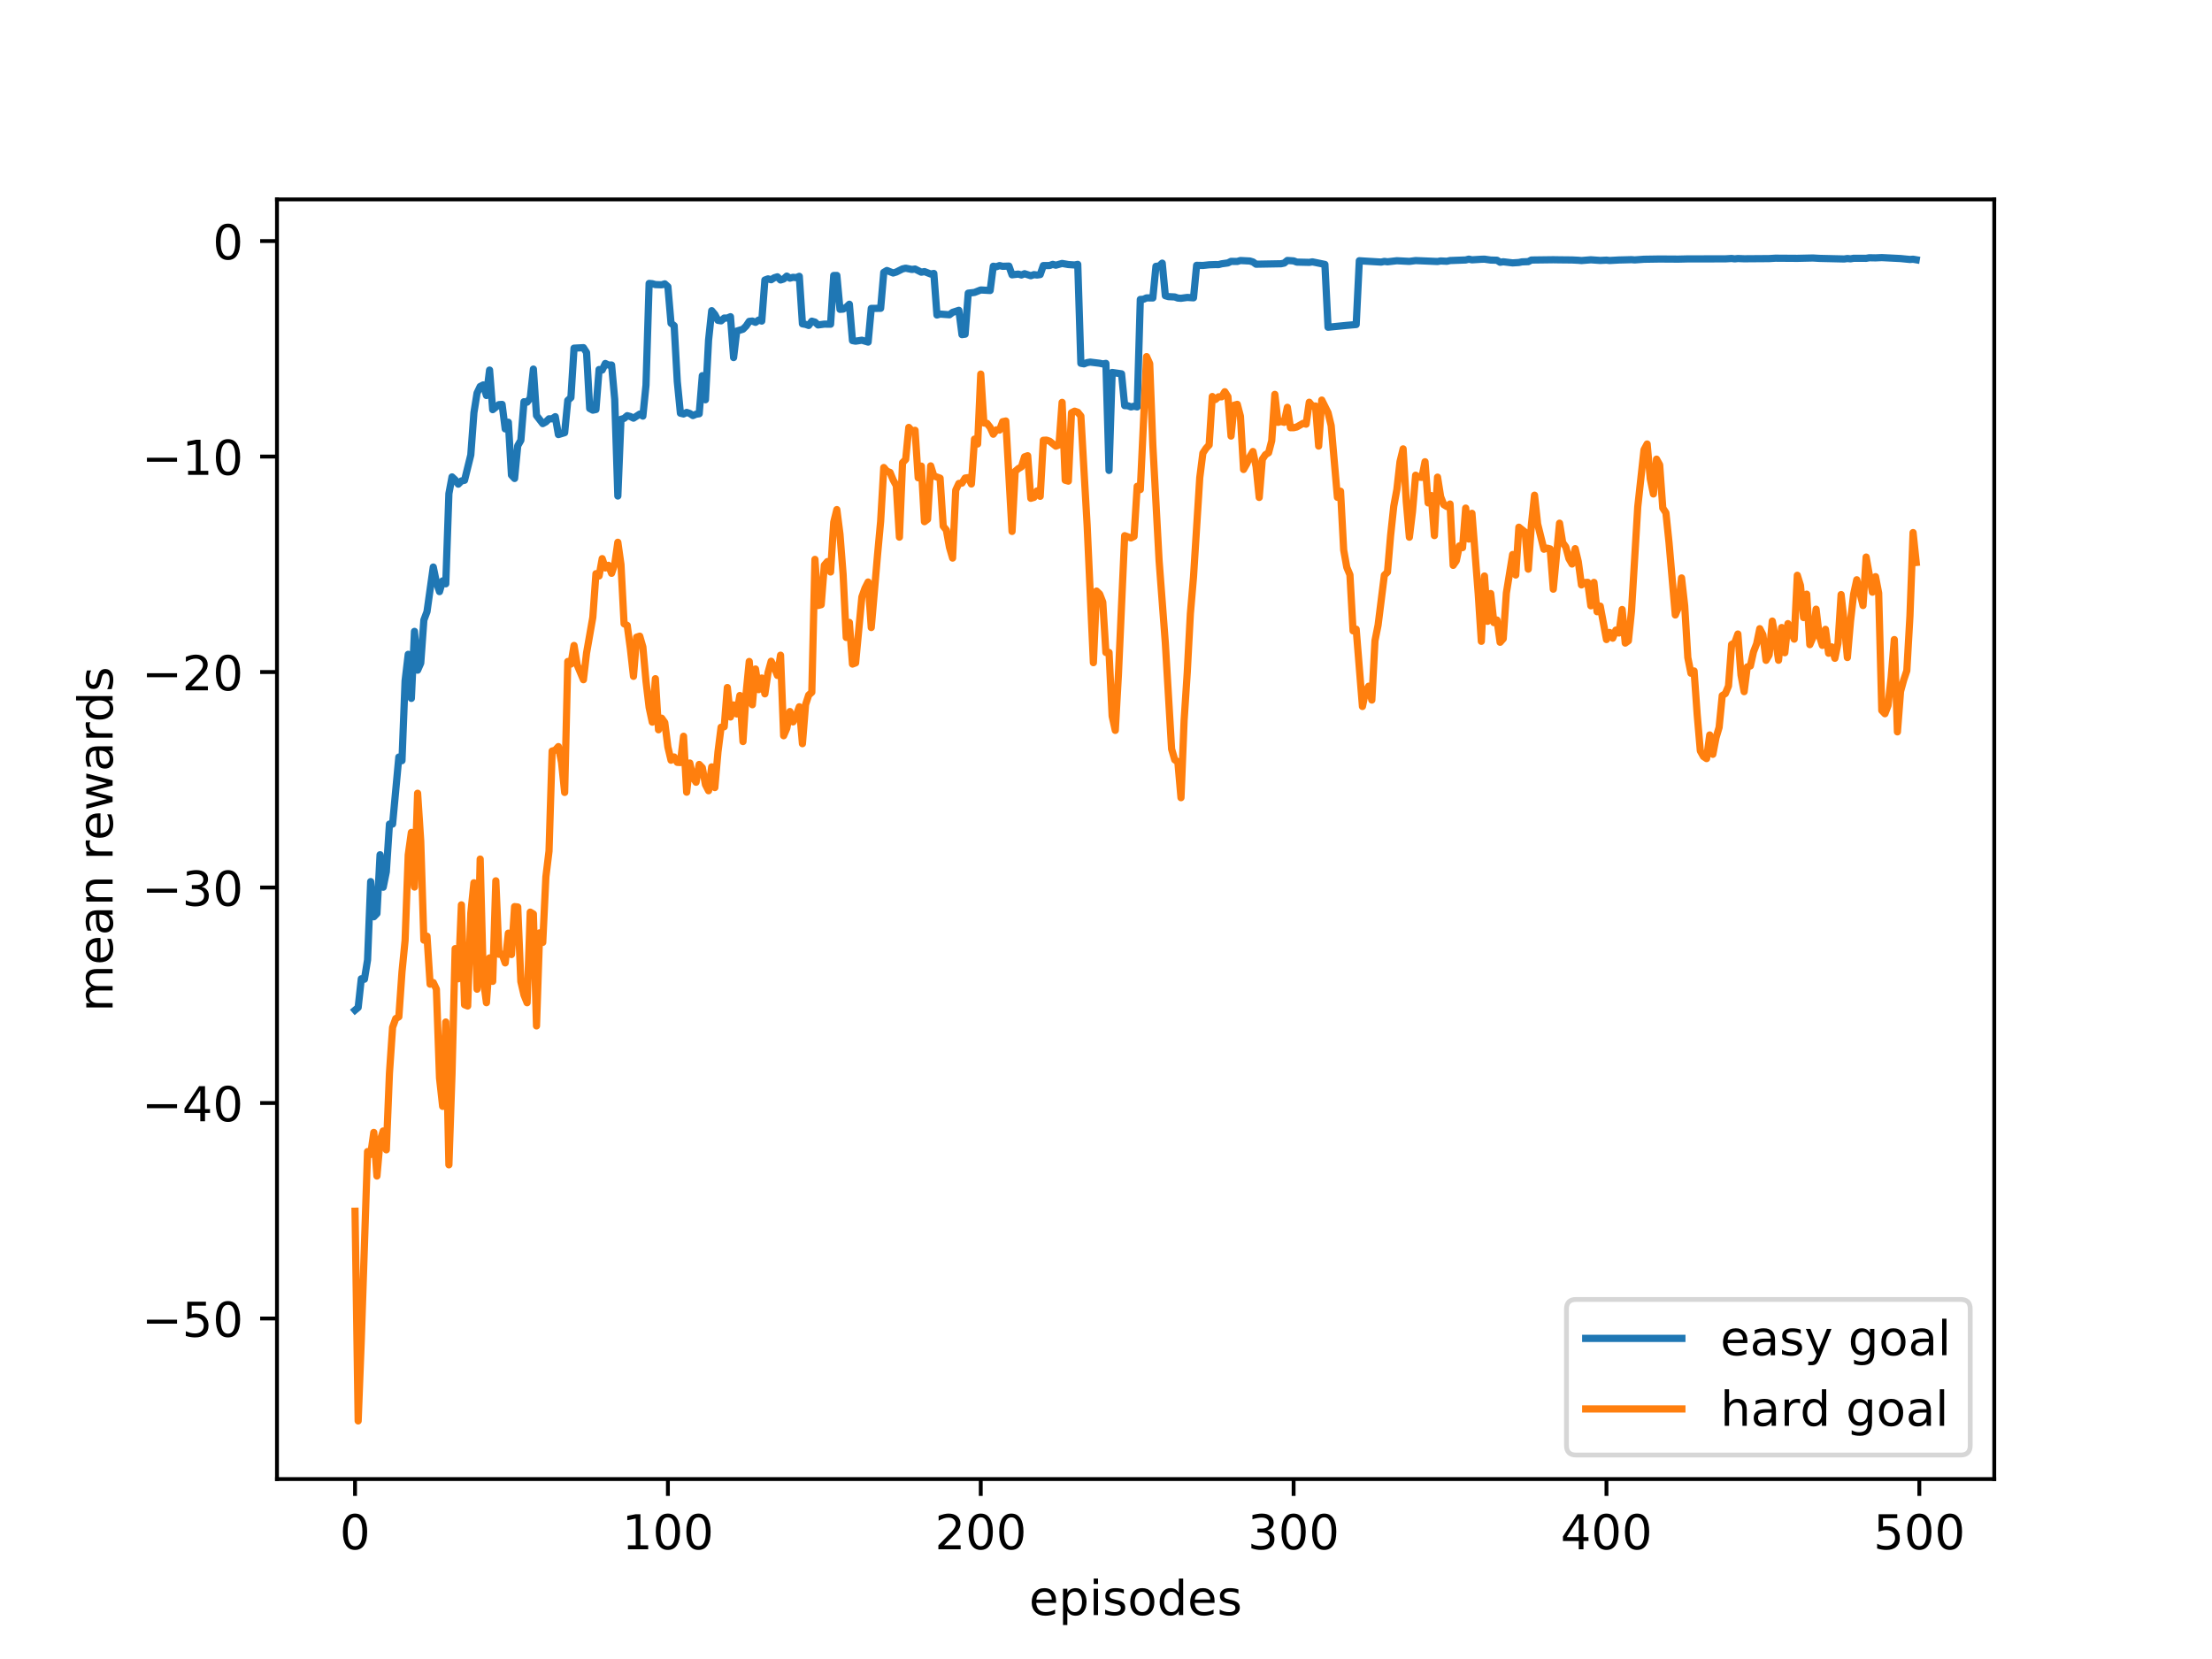 <?xml version="1.0" encoding="utf-8" standalone="no"?>
<!DOCTYPE svg PUBLIC "-//W3C//DTD SVG 1.1//EN"
  "http://www.w3.org/Graphics/SVG/1.1/DTD/svg11.dtd">
<!-- Created with matplotlib (http://matplotlib.org/) -->
<svg height="345pt" version="1.1" viewBox="0 0 460 345" width="460pt" xmlns="http://www.w3.org/2000/svg" xmlns:xlink="http://www.w3.org/1999/xlink">
 <defs>
  <style type="text/css">
*{stroke-linecap:butt;stroke-linejoin:round;}
  </style>
 </defs>
 <g id="figure_1">
  <g id="patch_1">
   <path d="M 0 345.6 
L 460.8 345.6 
L 460.8 0 
L 0 0 
z
" style="fill:#ffffff;"/>
  </g>
  <g id="axes_1">
   <g id="patch_2">
    <path d="M 57.6 307.584 
L 414.72 307.584 
L 414.72 41.472 
L 57.6 41.472 
z
" style="fill:#ffffff;"/>
   </g>
   <g id="matplotlib.axis_1">
    <g id="xtick_1">
     <g id="line2d_1">
      <defs>
       <path d="M 0 0 
L 0 3.5 
" id="mb057053751" style="stroke:#000000;stroke-width:0.8;"/>
      </defs>
      <g>
       <use style="stroke:#000000;stroke-width:0.8;" x="73.833" xlink:href="#mb057053751" y="307.584"/>
      </g>
     </g>
     <g id="text_1">
      <!-- 0 -->
      <defs>
       <path d="M 31.781 66.406 
Q 24.172 66.406 20.328 58.906 
Q 16.5 51.422 16.5 36.375 
Q 16.5 21.391 20.328 13.891 
Q 24.172 6.391 31.781 6.391 
Q 39.453 6.391 43.281 13.891 
Q 47.125 21.391 47.125 36.375 
Q 47.125 51.422 43.281 58.906 
Q 39.453 66.406 31.781 66.406 
z
M 31.781 74.219 
Q 44.047 74.219 50.516 64.516 
Q 56.984 54.828 56.984 36.375 
Q 56.984 17.969 50.516 8.266 
Q 44.047 -1.422 31.781 -1.422 
Q 19.531 -1.422 13.062 8.266 
Q 6.594 17.969 6.594 36.375 
Q 6.594 54.828 13.062 64.516 
Q 19.531 74.219 31.781 74.219 
z
" id="DejaVuSans-30"/>
      </defs>
      <g transform="translate(70.651 322.182)scale(0.1 -0.1)">
       <use xlink:href="#DejaVuSans-30"/>
      </g>
     </g>
    </g>
    <g id="xtick_2">
     <g id="line2d_2">
      <g>
       <use style="stroke:#000000;stroke-width:0.8;" x="138.894" xlink:href="#mb057053751" y="307.584"/>
      </g>
     </g>
     <g id="text_2">
      <!-- 100 -->
      <defs>
       <path d="M 12.406 8.297 
L 28.516 8.297 
L 28.516 63.922 
L 10.984 60.406 
L 10.984 69.391 
L 28.422 72.906 
L 38.281 72.906 
L 38.281 8.297 
L 54.391 8.297 
L 54.391 0 
L 12.406 0 
z
" id="DejaVuSans-31"/>
      </defs>
      <g transform="translate(129.35 322.182)scale(0.1 -0.1)">
       <use xlink:href="#DejaVuSans-31"/>
       <use x="63.623" xlink:href="#DejaVuSans-30"/>
       <use x="127.246" xlink:href="#DejaVuSans-30"/>
      </g>
     </g>
    </g>
    <g id="xtick_3">
     <g id="line2d_3">
      <g>
       <use style="stroke:#000000;stroke-width:0.8;" x="203.955" xlink:href="#mb057053751" y="307.584"/>
      </g>
     </g>
     <g id="text_3">
      <!-- 200 -->
      <defs>
       <path d="M 19.188 8.297 
L 53.609 8.297 
L 53.609 0 
L 7.328 0 
L 7.328 8.297 
Q 12.938 14.109 22.625 23.891 
Q 32.328 33.688 34.812 36.531 
Q 39.547 41.844 41.422 45.531 
Q 43.312 49.219 43.312 52.781 
Q 43.312 58.594 39.234 62.25 
Q 35.156 65.922 28.609 65.922 
Q 23.969 65.922 18.812 64.312 
Q 13.672 62.703 7.812 59.422 
L 7.812 69.391 
Q 13.766 71.781 18.938 73 
Q 24.125 74.219 28.422 74.219 
Q 39.75 74.219 46.484 68.547 
Q 53.219 62.891 53.219 53.422 
Q 53.219 48.922 51.531 44.891 
Q 49.859 40.875 45.406 35.406 
Q 44.188 33.984 37.641 27.219 
Q 31.109 20.453 19.188 8.297 
z
" id="DejaVuSans-32"/>
      </defs>
      <g transform="translate(194.411 322.182)scale(0.1 -0.1)">
       <use xlink:href="#DejaVuSans-32"/>
       <use x="63.623" xlink:href="#DejaVuSans-30"/>
       <use x="127.246" xlink:href="#DejaVuSans-30"/>
      </g>
     </g>
    </g>
    <g id="xtick_4">
     <g id="line2d_4">
      <g>
       <use style="stroke:#000000;stroke-width:0.8;" x="269.016" xlink:href="#mb057053751" y="307.584"/>
      </g>
     </g>
     <g id="text_4">
      <!-- 300 -->
      <defs>
       <path d="M 40.578 39.312 
Q 47.656 37.797 51.625 33 
Q 55.609 28.219 55.609 21.188 
Q 55.609 10.406 48.188 4.484 
Q 40.766 -1.422 27.094 -1.422 
Q 22.516 -1.422 17.656 -0.516 
Q 12.797 0.391 7.625 2.203 
L 7.625 11.719 
Q 11.719 9.328 16.594 8.109 
Q 21.484 6.891 26.812 6.891 
Q 36.078 6.891 40.938 10.547 
Q 45.797 14.203 45.797 21.188 
Q 45.797 27.641 41.281 31.266 
Q 36.766 34.906 28.719 34.906 
L 20.219 34.906 
L 20.219 43.016 
L 29.109 43.016 
Q 36.375 43.016 40.234 45.922 
Q 44.094 48.828 44.094 54.297 
Q 44.094 59.906 40.109 62.906 
Q 36.141 65.922 28.719 65.922 
Q 24.656 65.922 20.016 65.031 
Q 15.375 64.156 9.812 62.312 
L 9.812 71.094 
Q 15.438 72.656 20.344 73.438 
Q 25.25 74.219 29.594 74.219 
Q 40.828 74.219 47.359 69.109 
Q 53.906 64.016 53.906 55.328 
Q 53.906 49.266 50.438 45.094 
Q 46.969 40.922 40.578 39.312 
z
" id="DejaVuSans-33"/>
      </defs>
      <g transform="translate(259.472 322.182)scale(0.1 -0.1)">
       <use xlink:href="#DejaVuSans-33"/>
       <use x="63.623" xlink:href="#DejaVuSans-30"/>
       <use x="127.246" xlink:href="#DejaVuSans-30"/>
      </g>
     </g>
    </g>
    <g id="xtick_5">
     <g id="line2d_5">
      <g>
       <use style="stroke:#000000;stroke-width:0.8;" x="334.077" xlink:href="#mb057053751" y="307.584"/>
      </g>
     </g>
     <g id="text_5">
      <!-- 400 -->
      <defs>
       <path d="M 37.797 64.312 
L 12.891 25.391 
L 37.797 25.391 
z
M 35.203 72.906 
L 47.609 72.906 
L 47.609 25.391 
L 58.016 25.391 
L 58.016 17.188 
L 47.609 17.188 
L 47.609 0 
L 37.797 0 
L 37.797 17.188 
L 4.891 17.188 
L 4.891 26.703 
z
" id="DejaVuSans-34"/>
      </defs>
      <g transform="translate(324.533 322.182)scale(0.1 -0.1)">
       <use xlink:href="#DejaVuSans-34"/>
       <use x="63.623" xlink:href="#DejaVuSans-30"/>
       <use x="127.246" xlink:href="#DejaVuSans-30"/>
      </g>
     </g>
    </g>
    <g id="xtick_6">
     <g id="line2d_6">
      <g>
       <use style="stroke:#000000;stroke-width:0.8;" x="399.138" xlink:href="#mb057053751" y="307.584"/>
      </g>
     </g>
     <g id="text_6">
      <!-- 500 -->
      <defs>
       <path d="M 10.797 72.906 
L 49.516 72.906 
L 49.516 64.594 
L 19.828 64.594 
L 19.828 46.734 
Q 21.969 47.469 24.109 47.828 
Q 26.266 48.188 28.422 48.188 
Q 40.625 48.188 47.75 41.5 
Q 54.891 34.812 54.891 23.391 
Q 54.891 11.625 47.562 5.094 
Q 40.234 -1.422 26.906 -1.422 
Q 22.312 -1.422 17.547 -0.641 
Q 12.797 0.141 7.719 1.703 
L 7.719 11.625 
Q 12.109 9.234 16.797 8.062 
Q 21.484 6.891 26.703 6.891 
Q 35.156 6.891 40.078 11.328 
Q 45.016 15.766 45.016 23.391 
Q 45.016 31 40.078 35.438 
Q 35.156 39.891 26.703 39.891 
Q 22.75 39.891 18.812 39.016 
Q 14.891 38.141 10.797 36.281 
z
" id="DejaVuSans-35"/>
      </defs>
      <g transform="translate(389.594 322.182)scale(0.1 -0.1)">
       <use xlink:href="#DejaVuSans-35"/>
       <use x="63.623" xlink:href="#DejaVuSans-30"/>
       <use x="127.246" xlink:href="#DejaVuSans-30"/>
      </g>
     </g>
    </g>
    <g id="text_7">
     <!-- episodes -->
     <defs>
      <path d="M 56.203 29.594 
L 56.203 25.203 
L 14.891 25.203 
Q 15.484 15.922 20.484 11.062 
Q 25.484 6.203 34.422 6.203 
Q 39.594 6.203 44.453 7.469 
Q 49.312 8.734 54.109 11.281 
L 54.109 2.781 
Q 49.266 0.734 44.188 -0.344 
Q 39.109 -1.422 33.891 -1.422 
Q 20.797 -1.422 13.156 6.188 
Q 5.516 13.812 5.516 26.812 
Q 5.516 40.234 12.766 48.109 
Q 20.016 56 32.328 56 
Q 43.359 56 49.781 48.891 
Q 56.203 41.797 56.203 29.594 
z
M 47.219 32.234 
Q 47.125 39.594 43.094 43.984 
Q 39.062 48.391 32.422 48.391 
Q 24.906 48.391 20.391 44.141 
Q 15.875 39.891 15.188 32.172 
z
" id="DejaVuSans-65"/>
      <path d="M 18.109 8.203 
L 18.109 -20.797 
L 9.078 -20.797 
L 9.078 54.688 
L 18.109 54.688 
L 18.109 46.391 
Q 20.953 51.266 25.266 53.625 
Q 29.594 56 35.594 56 
Q 45.562 56 51.781 48.094 
Q 58.016 40.188 58.016 27.297 
Q 58.016 14.406 51.781 6.484 
Q 45.562 -1.422 35.594 -1.422 
Q 29.594 -1.422 25.266 0.953 
Q 20.953 3.328 18.109 8.203 
z
M 48.688 27.297 
Q 48.688 37.203 44.609 42.844 
Q 40.531 48.484 33.406 48.484 
Q 26.266 48.484 22.188 42.844 
Q 18.109 37.203 18.109 27.297 
Q 18.109 17.391 22.188 11.75 
Q 26.266 6.109 33.406 6.109 
Q 40.531 6.109 44.609 11.75 
Q 48.688 17.391 48.688 27.297 
z
" id="DejaVuSans-70"/>
      <path d="M 9.422 54.688 
L 18.406 54.688 
L 18.406 0 
L 9.422 0 
z
M 9.422 75.984 
L 18.406 75.984 
L 18.406 64.594 
L 9.422 64.594 
z
" id="DejaVuSans-69"/>
      <path d="M 44.281 53.078 
L 44.281 44.578 
Q 40.484 46.531 36.375 47.5 
Q 32.281 48.484 27.875 48.484 
Q 21.188 48.484 17.844 46.438 
Q 14.5 44.391 14.5 40.281 
Q 14.5 37.156 16.891 35.375 
Q 19.281 33.594 26.516 31.984 
L 29.594 31.297 
Q 39.156 29.25 43.188 25.516 
Q 47.219 21.781 47.219 15.094 
Q 47.219 7.469 41.188 3.016 
Q 35.156 -1.422 24.609 -1.422 
Q 20.219 -1.422 15.453 -0.562 
Q 10.688 0.297 5.422 2 
L 5.422 11.281 
Q 10.406 8.688 15.234 7.391 
Q 20.062 6.109 24.812 6.109 
Q 31.156 6.109 34.562 8.281 
Q 37.984 10.453 37.984 14.406 
Q 37.984 18.062 35.516 20.016 
Q 33.062 21.969 24.703 23.781 
L 21.578 24.516 
Q 13.234 26.266 9.516 29.906 
Q 5.812 33.547 5.812 39.891 
Q 5.812 47.609 11.281 51.797 
Q 16.75 56 26.812 56 
Q 31.781 56 36.172 55.266 
Q 40.578 54.547 44.281 53.078 
z
" id="DejaVuSans-73"/>
      <path d="M 30.609 48.391 
Q 23.391 48.391 19.188 42.75 
Q 14.984 37.109 14.984 27.297 
Q 14.984 17.484 19.156 11.844 
Q 23.344 6.203 30.609 6.203 
Q 37.797 6.203 41.984 11.859 
Q 46.188 17.531 46.188 27.297 
Q 46.188 37.016 41.984 42.703 
Q 37.797 48.391 30.609 48.391 
z
M 30.609 56 
Q 42.328 56 49.016 48.375 
Q 55.719 40.766 55.719 27.297 
Q 55.719 13.875 49.016 6.219 
Q 42.328 -1.422 30.609 -1.422 
Q 18.844 -1.422 12.172 6.219 
Q 5.516 13.875 5.516 27.297 
Q 5.516 40.766 12.172 48.375 
Q 18.844 56 30.609 56 
z
" id="DejaVuSans-6f"/>
      <path d="M 45.406 46.391 
L 45.406 75.984 
L 54.391 75.984 
L 54.391 0 
L 45.406 0 
L 45.406 8.203 
Q 42.578 3.328 38.25 0.953 
Q 33.938 -1.422 27.875 -1.422 
Q 17.969 -1.422 11.734 6.484 
Q 5.516 14.406 5.516 27.297 
Q 5.516 40.188 11.734 48.094 
Q 17.969 56 27.875 56 
Q 33.938 56 38.25 53.625 
Q 42.578 51.266 45.406 46.391 
z
M 14.797 27.297 
Q 14.797 17.391 18.875 11.75 
Q 22.953 6.109 30.078 6.109 
Q 37.203 6.109 41.297 11.75 
Q 45.406 17.391 45.406 27.297 
Q 45.406 37.203 41.297 42.844 
Q 37.203 48.484 30.078 48.484 
Q 22.953 48.484 18.875 42.844 
Q 14.797 37.203 14.797 27.297 
z
" id="DejaVuSans-64"/>
     </defs>
     <g transform="translate(214.001 335.861)scale(0.1 -0.1)">
      <use xlink:href="#DejaVuSans-65"/>
      <use x="61.523" xlink:href="#DejaVuSans-70"/>
      <use x="125" xlink:href="#DejaVuSans-69"/>
      <use x="152.783" xlink:href="#DejaVuSans-73"/>
      <use x="204.883" xlink:href="#DejaVuSans-6f"/>
      <use x="266.064" xlink:href="#DejaVuSans-64"/>
      <use x="329.541" xlink:href="#DejaVuSans-65"/>
      <use x="391.064" xlink:href="#DejaVuSans-73"/>
     </g>
    </g>
   </g>
   <g id="matplotlib.axis_2">
    <g id="ytick_1">
     <g id="line2d_7">
      <defs>
       <path d="M 0 0 
L -3.5 0 
" id="mfa47f1de83" style="stroke:#000000;stroke-width:0.8;"/>
      </defs>
      <g>
       <use style="stroke:#000000;stroke-width:0.8;" x="57.6" xlink:href="#mfa47f1de83" y="274.187"/>
      </g>
     </g>
     <g id="text_8">
      <!-- −50 -->
      <defs>
       <path d="M 10.594 35.5 
L 73.188 35.5 
L 73.188 27.203 
L 10.594 27.203 
z
" id="DejaVuSans-2212"/>
      </defs>
      <g transform="translate(29.495 277.986)scale(0.1 -0.1)">
       <use xlink:href="#DejaVuSans-2212"/>
       <use x="83.789" xlink:href="#DejaVuSans-35"/>
       <use x="147.412" xlink:href="#DejaVuSans-30"/>
      </g>
     </g>
    </g>
    <g id="ytick_2">
     <g id="line2d_8">
      <g>
       <use style="stroke:#000000;stroke-width:0.8;" x="57.6" xlink:href="#mfa47f1de83" y="229.376"/>
      </g>
     </g>
     <g id="text_9">
      <!-- −40 -->
      <g transform="translate(29.495 233.175)scale(0.1 -0.1)">
       <use xlink:href="#DejaVuSans-2212"/>
       <use x="83.789" xlink:href="#DejaVuSans-34"/>
       <use x="147.412" xlink:href="#DejaVuSans-30"/>
      </g>
     </g>
    </g>
    <g id="ytick_3">
     <g id="line2d_9">
      <g>
       <use style="stroke:#000000;stroke-width:0.8;" x="57.6" xlink:href="#mfa47f1de83" y="184.565"/>
      </g>
     </g>
     <g id="text_10">
      <!-- −30 -->
      <g transform="translate(29.495 188.364)scale(0.1 -0.1)">
       <use xlink:href="#DejaVuSans-2212"/>
       <use x="83.789" xlink:href="#DejaVuSans-33"/>
       <use x="147.412" xlink:href="#DejaVuSans-30"/>
      </g>
     </g>
    </g>
    <g id="ytick_4">
     <g id="line2d_10">
      <g>
       <use style="stroke:#000000;stroke-width:0.8;" x="57.6" xlink:href="#mfa47f1de83" y="139.754"/>
      </g>
     </g>
     <g id="text_11">
      <!-- −20 -->
      <g transform="translate(29.495 143.553)scale(0.1 -0.1)">
       <use xlink:href="#DejaVuSans-2212"/>
       <use x="83.789" xlink:href="#DejaVuSans-32"/>
       <use x="147.412" xlink:href="#DejaVuSans-30"/>
      </g>
     </g>
    </g>
    <g id="ytick_5">
     <g id="line2d_11">
      <g>
       <use style="stroke:#000000;stroke-width:0.8;" x="57.6" xlink:href="#mfa47f1de83" y="94.943"/>
      </g>
     </g>
     <g id="text_12">
      <!-- −10 -->
      <g transform="translate(29.495 98.742)scale(0.1 -0.1)">
       <use xlink:href="#DejaVuSans-2212"/>
       <use x="83.789" xlink:href="#DejaVuSans-31"/>
       <use x="147.412" xlink:href="#DejaVuSans-30"/>
      </g>
     </g>
    </g>
    <g id="ytick_6">
     <g id="line2d_12">
      <g>
       <use style="stroke:#000000;stroke-width:0.8;" x="57.6" xlink:href="#mfa47f1de83" y="50.132"/>
      </g>
     </g>
     <g id="text_13">
      <!-- 0 -->
      <g transform="translate(44.237 53.932)scale(0.1 -0.1)">
       <use xlink:href="#DejaVuSans-30"/>
      </g>
     </g>
    </g>
    <g id="text_14">
     <!-- mean rewards -->
     <defs>
      <path d="M 52 44.188 
Q 55.375 50.25 60.062 53.125 
Q 64.75 56 71.094 56 
Q 79.641 56 84.281 50.016 
Q 88.922 44.047 88.922 33.016 
L 88.922 0 
L 79.891 0 
L 79.891 32.719 
Q 79.891 40.578 77.094 44.375 
Q 74.312 48.188 68.609 48.188 
Q 61.625 48.188 57.562 43.547 
Q 53.516 38.922 53.516 30.906 
L 53.516 0 
L 44.484 0 
L 44.484 32.719 
Q 44.484 40.625 41.703 44.406 
Q 38.922 48.188 33.109 48.188 
Q 26.219 48.188 22.156 43.531 
Q 18.109 38.875 18.109 30.906 
L 18.109 0 
L 9.078 0 
L 9.078 54.688 
L 18.109 54.688 
L 18.109 46.188 
Q 21.188 51.219 25.484 53.609 
Q 29.781 56 35.688 56 
Q 41.656 56 45.828 52.969 
Q 50 49.953 52 44.188 
z
" id="DejaVuSans-6d"/>
      <path d="M 34.281 27.484 
Q 23.391 27.484 19.188 25 
Q 14.984 22.516 14.984 16.5 
Q 14.984 11.719 18.141 8.906 
Q 21.297 6.109 26.703 6.109 
Q 34.188 6.109 38.703 11.406 
Q 43.219 16.703 43.219 25.484 
L 43.219 27.484 
z
M 52.203 31.203 
L 52.203 0 
L 43.219 0 
L 43.219 8.297 
Q 40.141 3.328 35.547 0.953 
Q 30.953 -1.422 24.312 -1.422 
Q 15.922 -1.422 10.953 3.297 
Q 6 8.016 6 15.922 
Q 6 25.141 12.172 29.828 
Q 18.359 34.516 30.609 34.516 
L 43.219 34.516 
L 43.219 35.406 
Q 43.219 41.609 39.141 45 
Q 35.062 48.391 27.688 48.391 
Q 23 48.391 18.547 47.266 
Q 14.109 46.141 10.016 43.891 
L 10.016 52.203 
Q 14.938 54.109 19.578 55.047 
Q 24.219 56 28.609 56 
Q 40.484 56 46.344 49.844 
Q 52.203 43.703 52.203 31.203 
z
" id="DejaVuSans-61"/>
      <path d="M 54.891 33.016 
L 54.891 0 
L 45.906 0 
L 45.906 32.719 
Q 45.906 40.484 42.875 44.328 
Q 39.844 48.188 33.797 48.188 
Q 26.516 48.188 22.312 43.547 
Q 18.109 38.922 18.109 30.906 
L 18.109 0 
L 9.078 0 
L 9.078 54.688 
L 18.109 54.688 
L 18.109 46.188 
Q 21.344 51.125 25.703 53.562 
Q 30.078 56 35.797 56 
Q 45.219 56 50.047 50.172 
Q 54.891 44.344 54.891 33.016 
z
" id="DejaVuSans-6e"/>
      <path id="DejaVuSans-20"/>
      <path d="M 41.109 46.297 
Q 39.594 47.172 37.812 47.578 
Q 36.031 48 33.891 48 
Q 26.266 48 22.188 43.047 
Q 18.109 38.094 18.109 28.812 
L 18.109 0 
L 9.078 0 
L 9.078 54.688 
L 18.109 54.688 
L 18.109 46.188 
Q 20.953 51.172 25.484 53.578 
Q 30.031 56 36.531 56 
Q 37.453 56 38.578 55.875 
Q 39.703 55.766 41.062 55.516 
z
" id="DejaVuSans-72"/>
      <path d="M 4.203 54.688 
L 13.188 54.688 
L 24.422 12.016 
L 35.594 54.688 
L 46.188 54.688 
L 57.422 12.016 
L 68.609 54.688 
L 77.594 54.688 
L 63.281 0 
L 52.688 0 
L 40.922 44.828 
L 29.109 0 
L 18.5 0 
z
" id="DejaVuSans-77"/>
     </defs>
     <g transform="translate(23.416 210.414)rotate(-90)scale(0.1 -0.1)">
      <use xlink:href="#DejaVuSans-6d"/>
      <use x="97.412" xlink:href="#DejaVuSans-65"/>
      <use x="158.936" xlink:href="#DejaVuSans-61"/>
      <use x="220.215" xlink:href="#DejaVuSans-6e"/>
      <use x="283.594" xlink:href="#DejaVuSans-20"/>
      <use x="315.381" xlink:href="#DejaVuSans-72"/>
      <use x="356.463" xlink:href="#DejaVuSans-65"/>
      <use x="417.986" xlink:href="#DejaVuSans-77"/>
      <use x="499.773" xlink:href="#DejaVuSans-61"/>
      <use x="561.053" xlink:href="#DejaVuSans-72"/>
      <use x="602.15" xlink:href="#DejaVuSans-64"/>
      <use x="665.627" xlink:href="#DejaVuSans-73"/>
     </g>
    </g>
   </g>
   <g id="line2d_13">
    <path clip-path="url(#pbd79ac14b3)" d="M 73.833 210.063 
L 74.483 209.509 
L 75.134 203.546 
L 75.785 203.636 
L 76.435 199.626 
L 77.086 183.336 
L 77.736 190.647 
L 78.387 189.979 
L 79.038 177.749 
L 79.688 184.504 
L 80.339 181.29 
L 80.989 171.371 
L 81.64 171.379 
L 82.941 157.435 
L 83.592 158.189 
L 84.242 141.593 
L 84.893 136.072 
L 85.544 145.234 
L 86.194 131.301 
L 86.845 139.368 
L 87.496 137.898 
L 88.146 128.942 
L 88.797 127.203 
L 90.098 117.921 
L 90.749 121.062 
L 91.399 123.03 
L 92.05 120.797 
L 92.7 121.405 
L 93.351 102.653 
L 94.002 99.176 
L 94.652 99.789 
L 95.303 100.682 
L 95.953 100.015 
L 96.604 99.881 
L 97.905 94.605 
L 98.556 85.819 
L 99.207 81.737 
L 99.857 80.37 
L 100.508 80.047 
L 101.158 82.242 
L 101.809 76.959 
L 102.46 85.189 
L 103.761 84.145 
L 104.411 84.098 
L 105.062 89.193 
L 105.713 87.804 
L 106.363 98.794 
L 107.014 99.501 
L 107.664 92.695 
L 108.315 91.571 
L 108.966 83.542 
L 109.616 83.636 
L 110.267 82.786 
L 110.918 76.755 
L 111.568 86.405 
L 112.869 88.094 
L 113.52 87.738 
L 114.171 87.092 
L 114.821 87.1 
L 115.472 86.648 
L 116.122 90.374 
L 117.424 89.98 
L 118.074 83.273 
L 118.725 82.677 
L 119.375 72.404 
L 121.327 72.299 
L 121.978 73.311 
L 122.629 84.952 
L 123.279 85.295 
L 123.93 85.165 
L 124.58 76.844 
L 125.231 76.953 
L 125.882 75.589 
L 126.532 75.909 
L 127.183 75.909 
L 127.833 83.041 
L 128.484 103.15 
L 129.135 87.199 
L 129.785 87.01 
L 130.436 86.446 
L 131.086 86.621 
L 131.737 86.957 
L 133.038 86.112 
L 133.689 86.531 
L 134.339 80.103 
L 134.99 58.941 
L 135.641 58.997 
L 136.291 59.182 
L 137.593 59.228 
L 138.243 59.03 
L 138.894 59.616 
L 139.544 67.221 
L 140.195 67.724 
L 140.846 79.352 
L 141.496 85.931 
L 142.147 86.086 
L 142.797 85.767 
L 143.448 85.983 
L 144.099 86.419 
L 144.749 86.139 
L 145.4 86.045 
L 146.05 78.127 
L 146.701 83.131 
L 147.352 70.736 
L 148.002 64.606 
L 148.653 65.391 
L 149.304 66.622 
L 149.954 66.725 
L 150.605 66.141 
L 151.255 66.142 
L 151.906 65.861 
L 152.557 74.362 
L 153.207 68.859 
L 154.508 68.453 
L 155.159 67.802 
L 155.81 66.832 
L 156.46 66.765 
L 157.111 67.033 
L 157.761 66.561 
L 158.412 66.767 
L 159.063 58.231 
L 159.713 57.993 
L 160.364 58.176 
L 161.015 57.764 
L 161.665 57.565 
L 162.316 58.225 
L 162.966 58.018 
L 163.617 57.419 
L 164.268 57.847 
L 164.918 57.666 
L 165.569 57.737 
L 166.219 57.466 
L 166.87 67.347 
L 167.521 67.455 
L 168.171 67.681 
L 168.822 66.794 
L 169.472 66.975 
L 170.123 67.574 
L 171.424 67.404 
L 172.725 67.423 
L 173.376 57.289 
L 174.027 57.282 
L 174.677 64.329 
L 175.328 64.281 
L 175.979 63.892 
L 176.629 63.268 
L 177.28 70.83 
L 177.93 70.949 
L 179.232 70.747 
L 180.533 71.14 
L 181.183 64.134 
L 183.135 64.117 
L 183.786 56.639 
L 184.436 56.251 
L 185.738 56.771 
L 186.388 56.569 
L 187.69 55.918 
L 188.34 55.773 
L 189.641 56.035 
L 190.292 55.949 
L 191.593 56.606 
L 192.244 56.477 
L 193.545 56.986 
L 194.196 56.865 
L 194.846 65.512 
L 195.497 65.316 
L 197.449 65.457 
L 198.099 64.955 
L 199.401 64.532 
L 200.051 69.591 
L 200.702 69.499 
L 201.352 60.964 
L 202.654 60.811 
L 203.955 60.299 
L 205.907 60.411 
L 206.557 55.368 
L 207.208 55.466 
L 207.858 55.231 
L 208.509 55.379 
L 209.81 55.334 
L 210.461 57.152 
L 211.762 56.997 
L 212.413 57.185 
L 213.063 56.919 
L 214.365 57.34 
L 215.015 57.112 
L 215.666 57.193 
L 216.316 57.098 
L 216.967 55.226 
L 218.268 55.218 
L 218.919 54.974 
L 219.569 55.149 
L 220.871 54.786 
L 222.172 55.015 
L 223.473 55.103 
L 224.124 54.974 
L 224.774 75.551 
L 225.425 75.666 
L 226.076 75.411 
L 226.726 75.303 
L 228.678 75.542 
L 229.329 75.681 
L 229.979 75.568 
L 230.63 97.828 
L 231.28 77.455 
L 233.232 77.74 
L 233.883 84.355 
L 234.533 84.37 
L 235.184 84.623 
L 235.835 84.471 
L 236.485 84.617 
L 237.136 62.269 
L 237.787 62.238 
L 238.437 61.943 
L 239.738 61.964 
L 240.389 55.383 
L 241.04 55.334 
L 241.69 54.722 
L 242.341 61.502 
L 242.991 61.685 
L 244.293 61.752 
L 244.943 61.985 
L 245.594 62.031 
L 246.895 61.853 
L 248.196 61.932 
L 248.847 55.177 
L 250.148 55.207 
L 251.449 55.063 
L 252.751 55.017 
L 253.401 55.03 
L 254.052 54.858 
L 255.353 54.677 
L 256.004 54.353 
L 257.305 54.371 
L 257.955 54.176 
L 259.907 54.278 
L 260.558 54.472 
L 261.208 54.943 
L 266.413 54.849 
L 267.064 54.708 
L 267.715 54.165 
L 269.016 54.253 
L 269.666 54.504 
L 272.269 54.564 
L 272.919 54.457 
L 275.522 54.986 
L 276.173 68.049 
L 280.076 67.659 
L 282.028 67.488 
L 282.679 54.221 
L 283.98 54.306 
L 287.233 54.503 
L 287.884 54.357 
L 288.534 54.444 
L 290.486 54.222 
L 293.088 54.358 
L 294.39 54.188 
L 298.944 54.38 
L 299.595 54.266 
L 300.896 54.332 
L 301.546 54.181 
L 304.799 54.062 
L 305.45 53.892 
L 306.101 54.034 
L 308.052 53.915 
L 308.703 53.896 
L 310.004 54.081 
L 311.305 54.116 
L 311.956 54.537 
L 312.607 54.439 
L 314.559 54.669 
L 315.86 54.589 
L 316.51 54.455 
L 317.812 54.411 
L 318.462 54.073 
L 323.016 54.013 
L 324.318 54.034 
L 326.92 54.061 
L 328.221 54.123 
L 328.872 54.182 
L 330.824 54.025 
L 332.776 54.16 
L 334.077 54.097 
L 334.727 54.172 
L 336.679 54.065 
L 337.981 54.034 
L 339.282 53.996 
L 339.932 54.051 
L 341.884 53.912 
L 345.137 53.861 
L 349.041 53.886 
L 350.993 53.838 
L 358.8 53.828 
L 360.101 53.751 
L 360.752 53.834 
L 361.402 53.761 
L 362.704 53.813 
L 367.909 53.774 
L 369.21 53.694 
L 373.764 53.725 
L 377.017 53.651 
L 378.318 53.731 
L 383.523 53.854 
L 384.174 53.761 
L 384.824 53.824 
L 385.475 53.715 
L 388.078 53.721 
L 388.728 53.602 
L 390.029 53.627 
L 391.331 53.568 
L 395.234 53.766 
L 397.186 53.958 
L 397.837 53.909 
L 398.487 54.02 
L 398.487 54.02 
" style="fill:none;stroke:#1f77b4;stroke-linecap:square;stroke-width:1.5;"/>
   </g>
   <g id="line2d_14">
    <path clip-path="url(#pbd79ac14b3)" d="M 73.833 251.881 
L 74.483 295.488 
L 75.134 278.56 
L 76.435 239.474 
L 77.086 240.082 
L 77.736 235.491 
L 78.387 244.565 
L 79.038 237.225 
L 79.688 235.193 
L 80.339 239.115 
L 80.989 223.195 
L 81.64 213.643 
L 82.291 211.832 
L 82.941 211.449 
L 83.592 202.157 
L 84.242 195.564 
L 84.893 177.79 
L 85.544 173.103 
L 86.194 184.466 
L 86.845 164.96 
L 87.496 174.929 
L 88.146 195.508 
L 88.797 194.685 
L 89.447 204.67 
L 90.098 204.326 
L 90.749 205.692 
L 91.399 224.161 
L 92.05 230.074 
L 92.7 212.532 
L 93.351 242.233 
L 94.002 223.204 
L 94.652 197.271 
L 95.303 203.544 
L 95.953 188.168 
L 96.604 208.943 
L 97.255 209.207 
L 97.905 189.905 
L 98.556 183.576 
L 99.207 205.713 
L 99.857 178.651 
L 100.508 203.669 
L 101.158 208.519 
L 101.809 199.198 
L 102.46 204.083 
L 103.11 183.172 
L 103.761 198.454 
L 104.411 198.418 
L 105.062 200.242 
L 105.713 194.053 
L 106.363 198.504 
L 107.014 188.54 
L 107.664 188.608 
L 108.315 204.115 
L 108.966 206.926 
L 109.616 208.529 
L 110.267 189.686 
L 110.918 190.072 
L 111.568 213.348 
L 112.219 193.991 
L 112.869 195.983 
L 113.52 182.356 
L 114.171 176.992 
L 114.821 156.181 
L 115.472 156.005 
L 116.122 155.259 
L 116.773 158.535 
L 117.424 164.794 
L 118.074 137.561 
L 118.725 138.099 
L 119.375 134.229 
L 120.026 138.267 
L 121.327 141.354 
L 121.978 135.792 
L 123.279 128.373 
L 123.93 119.303 
L 124.58 119.778 
L 125.231 116.17 
L 125.882 118.108 
L 126.532 117.558 
L 127.183 119.226 
L 127.833 117.31 
L 128.484 112.767 
L 129.135 117.387 
L 129.785 129.726 
L 130.436 130.051 
L 131.086 134.869 
L 131.737 140.649 
L 132.388 132.503 
L 133.038 132.295 
L 133.689 134.54 
L 134.339 141.66 
L 134.99 147.12 
L 135.641 150.17 
L 136.291 141.136 
L 136.942 151.765 
L 137.593 149.35 
L 138.243 150.263 
L 138.894 155.361 
L 139.544 158.092 
L 140.195 157.418 
L 140.846 158.536 
L 141.496 158.575 
L 142.147 153.11 
L 142.797 164.742 
L 143.448 158.674 
L 144.099 161.642 
L 144.749 162.674 
L 145.4 158.973 
L 146.05 159.645 
L 146.701 163.166 
L 147.352 164.44 
L 148.002 159.472 
L 148.653 163.784 
L 149.304 156.397 
L 149.954 151.232 
L 150.605 151.132 
L 151.255 142.974 
L 151.906 149.104 
L 152.557 146.596 
L 153.207 148.474 
L 153.858 144.632 
L 154.508 154.213 
L 155.159 144.134 
L 155.81 137.557 
L 156.46 146.557 
L 157.111 139.122 
L 157.761 143.417 
L 158.412 140.999 
L 159.063 144.292 
L 159.713 139.89 
L 160.364 137.51 
L 161.015 138.773 
L 161.665 140.459 
L 162.316 136.25 
L 162.966 153 
L 163.617 151.469 
L 164.268 147.968 
L 164.918 150.125 
L 165.569 148.797 
L 166.219 146.98 
L 166.87 154.656 
L 167.521 146.554 
L 168.171 144.545 
L 168.822 143.965 
L 169.472 116.33 
L 170.123 125.917 
L 170.774 125.751 
L 171.424 117.537 
L 172.075 116.778 
L 172.725 118.952 
L 173.376 108.6 
L 174.027 105.973 
L 174.677 111.097 
L 175.328 119.409 
L 175.979 132.562 
L 176.629 129.43 
L 177.28 138.095 
L 177.93 137.854 
L 179.232 124.136 
L 179.882 122.324 
L 180.533 121.033 
L 181.183 130.503 
L 182.485 115.435 
L 183.135 108.419 
L 183.786 97.224 
L 184.436 97.988 
L 185.087 98.24 
L 185.738 99.81 
L 186.388 100.99 
L 187.039 111.704 
L 187.69 96.217 
L 188.34 95.553 
L 188.991 88.881 
L 189.641 89.622 
L 190.292 89.486 
L 190.943 99.366 
L 191.593 96.924 
L 192.244 108.486 
L 192.894 107.992 
L 193.545 96.884 
L 194.196 98.974 
L 195.497 99.439 
L 196.147 109.414 
L 196.798 110.228 
L 197.449 113.82 
L 198.099 116.056 
L 198.75 101.932 
L 199.401 100.539 
L 200.051 100.463 
L 200.702 99.416 
L 201.352 99.319 
L 202.003 100.65 
L 202.654 91.314 
L 203.304 92.334 
L 203.955 77.795 
L 204.605 87.96 
L 205.256 88.042 
L 205.907 88.869 
L 206.557 90.298 
L 207.208 89.388 
L 207.858 89.439 
L 208.509 87.691 
L 209.16 87.55 
L 210.461 110.514 
L 211.112 98.021 
L 211.762 97.461 
L 212.413 97.08 
L 213.063 95.005 
L 213.714 94.771 
L 214.365 103.626 
L 215.015 103.433 
L 215.666 102.088 
L 216.316 103.213 
L 216.967 91.559 
L 217.618 91.525 
L 218.268 91.75 
L 219.569 92.786 
L 220.22 92.523 
L 220.871 83.671 
L 221.521 99.868 
L 222.172 100.056 
L 222.822 85.837 
L 223.473 85.507 
L 224.124 85.727 
L 224.774 86.523 
L 226.076 109.205 
L 227.377 137.812 
L 228.027 122.914 
L 228.678 123.535 
L 229.329 125.221 
L 229.979 135.692 
L 230.63 135.679 
L 231.28 148.929 
L 231.931 151.89 
L 232.582 140.307 
L 233.883 111.396 
L 235.184 111.872 
L 235.835 111.554 
L 236.485 101.128 
L 237.136 101.813 
L 238.437 74.159 
L 239.088 75.613 
L 239.738 92.516 
L 241.04 116.568 
L 242.341 133.763 
L 243.642 155.76 
L 244.293 158.006 
L 244.943 158.45 
L 245.594 165.885 
L 246.244 149.798 
L 246.895 139.872 
L 247.546 127.612 
L 248.196 119.995 
L 249.498 99.324 
L 250.148 94.221 
L 250.799 93.238 
L 251.449 92.536 
L 252.1 82.457 
L 252.751 83.083 
L 253.401 82.518 
L 254.052 82.522 
L 254.702 81.461 
L 255.353 82.491 
L 256.004 90.683 
L 256.654 84.263 
L 257.305 84.087 
L 257.955 86.561 
L 258.606 97.633 
L 259.257 96.478 
L 259.907 94.974 
L 260.558 93.893 
L 261.208 97.048 
L 261.859 103.449 
L 262.51 95.513 
L 263.16 94.549 
L 263.811 94.155 
L 264.462 91.662 
L 265.112 82.01 
L 265.763 87.83 
L 266.413 87.637 
L 267.064 87.827 
L 267.715 84.704 
L 268.365 88.946 
L 269.016 88.95 
L 269.666 88.792 
L 270.968 88.046 
L 271.618 88.208 
L 272.269 83.645 
L 272.919 84.46 
L 273.57 84.428 
L 274.221 92.766 
L 274.871 83.198 
L 276.173 85.824 
L 276.823 88.507 
L 278.124 103.422 
L 278.775 102.156 
L 279.426 114.37 
L 280.076 117.98 
L 280.727 119.539 
L 281.377 131.187 
L 282.028 130.845 
L 283.329 146.916 
L 283.98 143.802 
L 284.63 142.695 
L 285.281 145.58 
L 285.932 133.251 
L 286.582 129.986 
L 287.884 119.611 
L 288.534 118.983 
L 289.185 111.368 
L 289.835 105.299 
L 290.486 101.812 
L 291.137 96.02 
L 291.787 93.344 
L 292.438 104.259 
L 293.088 111.72 
L 293.739 106.384 
L 294.39 98.823 
L 295.04 99.221 
L 295.691 99.272 
L 296.341 96.022 
L 296.992 104.586 
L 297.643 103.05 
L 298.293 111.38 
L 298.944 99.223 
L 299.595 103.293 
L 300.245 104.948 
L 300.896 105.343 
L 301.546 104.813 
L 302.197 117.569 
L 302.848 116.628 
L 303.498 113.516 
L 304.149 113.885 
L 304.799 105.66 
L 305.45 112.103 
L 306.101 106.747 
L 307.402 123.437 
L 308.052 133.369 
L 308.703 119.78 
L 309.354 129.211 
L 310.004 123.429 
L 310.655 129.48 
L 311.305 128.937 
L 311.956 133.565 
L 312.607 132.83 
L 313.257 123.332 
L 314.559 115.316 
L 315.209 119.577 
L 315.86 109.634 
L 317.161 110.672 
L 317.812 118.357 
L 318.462 109.176 
L 319.113 102.978 
L 319.763 108.961 
L 321.065 114.216 
L 321.715 113.988 
L 322.366 114.149 
L 323.016 122.527 
L 324.318 108.8 
L 324.968 112.836 
L 325.619 113.749 
L 326.27 116.176 
L 326.92 117.292 
L 327.571 114.096 
L 328.221 116.827 
L 328.872 121.639 
L 329.523 121.147 
L 330.173 121.099 
L 330.824 125.975 
L 331.474 121.109 
L 332.125 127.213 
L 332.776 126.043 
L 334.077 132.995 
L 334.727 131.52 
L 335.378 132.71 
L 336.029 131.034 
L 336.679 131.637 
L 337.33 126.752 
L 337.981 133.734 
L 338.631 133.266 
L 339.282 127.051 
L 340.583 105.385 
L 341.884 93.536 
L 342.535 92.333 
L 343.185 99.572 
L 343.836 102.727 
L 344.487 95.483 
L 345.137 96.665 
L 345.788 105.651 
L 346.438 106.642 
L 347.089 112.894 
L 348.39 127.887 
L 349.041 126.337 
L 349.691 120.184 
L 350.342 125.962 
L 350.993 136.745 
L 351.643 140.006 
L 352.294 139.525 
L 352.945 148.656 
L 353.595 156.154 
L 354.246 157.322 
L 354.896 157.756 
L 355.547 152.837 
L 356.198 156.863 
L 356.848 153.444 
L 357.499 151.268 
L 358.149 144.65 
L 358.8 144.234 
L 359.451 142.662 
L 360.101 134.017 
L 360.752 133.662 
L 361.402 131.848 
L 362.053 140.37 
L 362.704 143.834 
L 363.354 138.684 
L 364.005 138.486 
L 364.656 135.55 
L 365.306 133.881 
L 365.957 130.739 
L 366.607 132.001 
L 367.258 137.322 
L 367.909 136.188 
L 368.559 129.159 
L 369.21 132.755 
L 369.86 137.307 
L 370.511 130.499 
L 371.162 135.74 
L 371.812 129.687 
L 373.113 132.915 
L 373.764 119.634 
L 374.415 121.729 
L 375.065 128.43 
L 375.716 123.564 
L 376.367 134.06 
L 377.017 132.547 
L 377.668 126.685 
L 378.318 132.142 
L 378.969 134.208 
L 379.62 130.875 
L 380.27 135.849 
L 380.921 134.525 
L 381.571 136.898 
L 382.222 133.772 
L 382.873 123.643 
L 383.523 129.569 
L 384.174 136.743 
L 384.824 129.217 
L 385.475 123.558 
L 386.126 120.565 
L 387.427 125.922 
L 388.078 115.846 
L 389.379 123.148 
L 390.029 119.918 
L 390.68 123.328 
L 391.331 147.748 
L 391.981 148.424 
L 392.632 146.729 
L 393.282 140.811 
L 393.933 133.002 
L 394.584 152.196 
L 395.234 143.79 
L 395.885 141.411 
L 396.535 139.481 
L 397.186 128.103 
L 397.837 110.75 
L 398.487 116.966 
L 398.487 116.966 
" style="fill:none;stroke:#ff7f0e;stroke-linecap:square;stroke-width:1.5;"/>
   </g>
   <g id="patch_3">
    <path d="M 57.6 307.584 
L 57.6 41.472 
" style="fill:none;stroke:#000000;stroke-linecap:square;stroke-linejoin:miter;stroke-width:0.8;"/>
   </g>
   <g id="patch_4">
    <path d="M 414.72 307.584 
L 414.72 41.472 
" style="fill:none;stroke:#000000;stroke-linecap:square;stroke-linejoin:miter;stroke-width:0.8;"/>
   </g>
   <g id="patch_5">
    <path d="M 57.6 307.584 
L 414.72 307.584 
" style="fill:none;stroke:#000000;stroke-linecap:square;stroke-linejoin:miter;stroke-width:0.8;"/>
   </g>
   <g id="patch_6">
    <path d="M 57.6 41.472 
L 414.72 41.472 
" style="fill:none;stroke:#000000;stroke-linecap:square;stroke-linejoin:miter;stroke-width:0.8;"/>
   </g>
   <g id="legend_1">
    <g id="patch_7">
     <path d="M 327.759 302.584 
L 407.72 302.584 
Q 409.72 302.584 409.72 300.584 
L 409.72 272.228 
Q 409.72 270.228 407.72 270.228 
L 327.759 270.228 
Q 325.759 270.228 325.759 272.228 
L 325.759 300.584 
Q 325.759 302.584 327.759 302.584 
z
" style="fill:#ffffff;opacity:0.8;stroke:#cccccc;stroke-linejoin:miter;"/>
    </g>
    <g id="line2d_15">
     <path d="M 329.759 278.326 
L 349.759 278.326 
" style="fill:none;stroke:#1f77b4;stroke-linecap:square;stroke-width:1.5;"/>
    </g>
    <g id="line2d_16"/>
    <g id="text_15">
     <!-- easy goal -->
     <defs>
      <path d="M 32.172 -5.078 
Q 28.375 -14.844 24.75 -17.812 
Q 21.141 -20.797 15.094 -20.797 
L 7.906 -20.797 
L 7.906 -13.281 
L 13.188 -13.281 
Q 16.891 -13.281 18.938 -11.516 
Q 21 -9.766 23.484 -3.219 
L 25.094 0.875 
L 2.984 54.688 
L 12.5 54.688 
L 29.594 11.922 
L 46.688 54.688 
L 56.203 54.688 
z
" id="DejaVuSans-79"/>
      <path d="M 45.406 27.984 
Q 45.406 37.75 41.375 43.109 
Q 37.359 48.484 30.078 48.484 
Q 22.859 48.484 18.828 43.109 
Q 14.797 37.75 14.797 27.984 
Q 14.797 18.266 18.828 12.891 
Q 22.859 7.516 30.078 7.516 
Q 37.359 7.516 41.375 12.891 
Q 45.406 18.266 45.406 27.984 
z
M 54.391 6.781 
Q 54.391 -7.172 48.188 -13.984 
Q 42 -20.797 29.203 -20.797 
Q 24.469 -20.797 20.266 -20.094 
Q 16.062 -19.391 12.109 -17.922 
L 12.109 -9.188 
Q 16.062 -11.328 19.922 -12.344 
Q 23.781 -13.375 27.781 -13.375 
Q 36.625 -13.375 41.016 -8.766 
Q 45.406 -4.156 45.406 5.172 
L 45.406 9.625 
Q 42.625 4.781 38.281 2.391 
Q 33.938 0 27.875 0 
Q 17.828 0 11.672 7.656 
Q 5.516 15.328 5.516 27.984 
Q 5.516 40.672 11.672 48.328 
Q 17.828 56 27.875 56 
Q 33.938 56 38.281 53.609 
Q 42.625 51.219 45.406 46.391 
L 45.406 54.688 
L 54.391 54.688 
z
" id="DejaVuSans-67"/>
      <path d="M 9.422 75.984 
L 18.406 75.984 
L 18.406 0 
L 9.422 0 
z
" id="DejaVuSans-6c"/>
     </defs>
     <g transform="translate(357.759 281.826)scale(0.1 -0.1)">
      <use xlink:href="#DejaVuSans-65"/>
      <use x="61.523" xlink:href="#DejaVuSans-61"/>
      <use x="122.803" xlink:href="#DejaVuSans-73"/>
      <use x="174.902" xlink:href="#DejaVuSans-79"/>
      <use x="234.082" xlink:href="#DejaVuSans-20"/>
      <use x="265.869" xlink:href="#DejaVuSans-67"/>
      <use x="329.346" xlink:href="#DejaVuSans-6f"/>
      <use x="390.527" xlink:href="#DejaVuSans-61"/>
      <use x="451.807" xlink:href="#DejaVuSans-6c"/>
     </g>
    </g>
    <g id="line2d_17">
     <path d="M 329.759 293.004 
L 349.759 293.004 
" style="fill:none;stroke:#ff7f0e;stroke-linecap:square;stroke-width:1.5;"/>
    </g>
    <g id="line2d_18"/>
    <g id="text_16">
     <!-- hard goal -->
     <defs>
      <path d="M 54.891 33.016 
L 54.891 0 
L 45.906 0 
L 45.906 32.719 
Q 45.906 40.484 42.875 44.328 
Q 39.844 48.188 33.797 48.188 
Q 26.516 48.188 22.312 43.547 
Q 18.109 38.922 18.109 30.906 
L 18.109 0 
L 9.078 0 
L 9.078 75.984 
L 18.109 75.984 
L 18.109 46.188 
Q 21.344 51.125 25.703 53.562 
Q 30.078 56 35.797 56 
Q 45.219 56 50.047 50.172 
Q 54.891 44.344 54.891 33.016 
z
" id="DejaVuSans-68"/>
     </defs>
     <g transform="translate(357.759 296.504)scale(0.1 -0.1)">
      <use xlink:href="#DejaVuSans-68"/>
      <use x="63.379" xlink:href="#DejaVuSans-61"/>
      <use x="124.658" xlink:href="#DejaVuSans-72"/>
      <use x="165.756" xlink:href="#DejaVuSans-64"/>
      <use x="229.232" xlink:href="#DejaVuSans-20"/>
      <use x="261.02" xlink:href="#DejaVuSans-67"/>
      <use x="324.496" xlink:href="#DejaVuSans-6f"/>
      <use x="385.678" xlink:href="#DejaVuSans-61"/>
      <use x="446.957" xlink:href="#DejaVuSans-6c"/>
     </g>
    </g>
   </g>
  </g>
 </g>
 <defs>
  <clipPath id="pbd79ac14b3">
   <rect height="266.112" width="357.12" x="57.6" y="41.472"/>
  </clipPath>
 </defs>
</svg>
